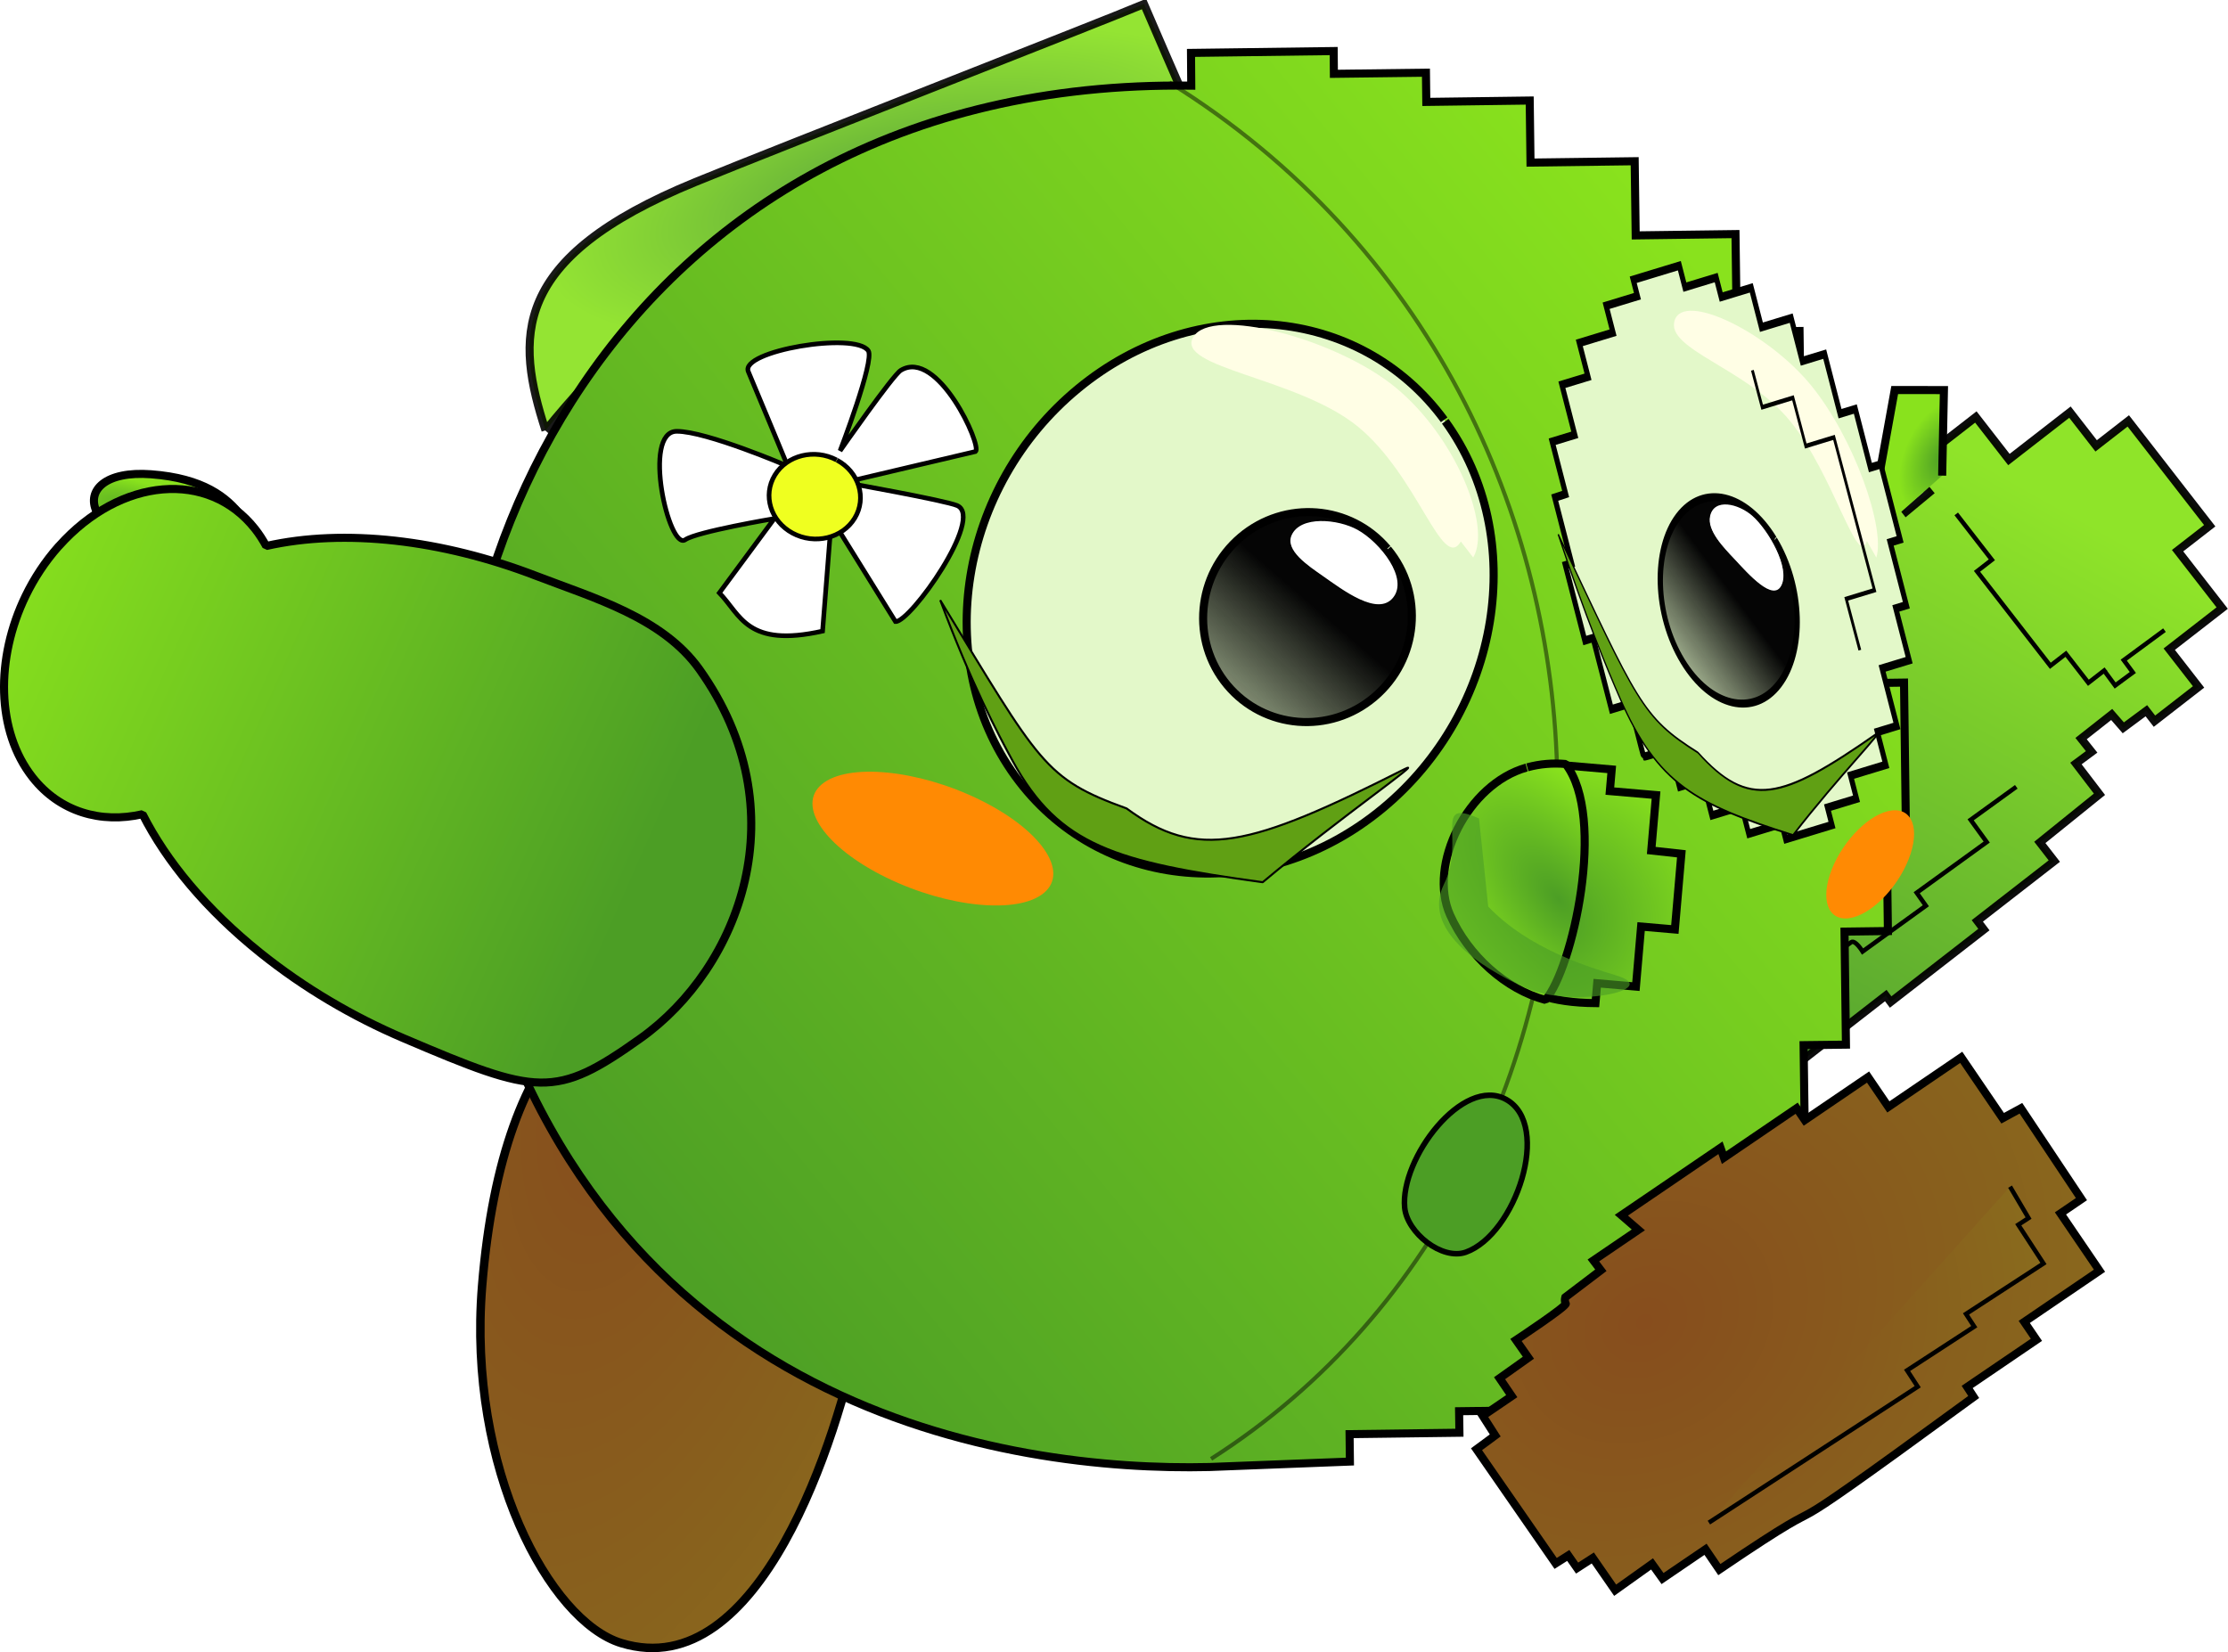 <?xml version="1.0" encoding="UTF-8" standalone="no"?>
<!-- Created with Inkscape (http://www.inkscape.org/) -->

<svg
   xmlns:dc="http://purl.org/dc/elements/1.1/"
   xmlns:cc="http://creativecommons.org/ns#"
   xmlns:rdf="http://www.w3.org/1999/02/22-rdf-syntax-ns#"
   xmlns:svg="http://www.w3.org/2000/svg"
   xmlns="http://www.w3.org/2000/svg"
   xmlns:xlink="http://www.w3.org/1999/xlink"
   xmlns:sodipodi="http://sodipodi.sourceforge.net/DTD/sodipodi-0.dtd"
   xmlns:inkscape="http://www.inkscape.org/namespaces/inkscape"
   width="552.189"
   height="409.546"
   id="svg7770"
   version="1.1"
   inkscape:version="0.48.4 r9939"
   sodipodi:docname="maskottchen_laufend_gruen.svg"
   inkscape:export-filename="/home/anni/uni/sem_6/infosphere/maskottchen/variation/laufend/maskottchen_laufend_gruen.png"
   inkscape:export-xdpi="1045"
   inkscape:export-ydpi="1045">
  <defs
     id="defs7772">
    <linearGradient
       inkscape:collect="always"
       xlink:href="#linearGradient10509-2-7"
       id="linearGradient42358"
       gradientUnits="userSpaceOnUse"
       gradientTransform="matrix(0.192,0.981,-0.981,0.192,701.379,214.415)"
       x1="178.362"
       y1="496.017"
       x2="75.801"
       y2="643.017" />
    <linearGradient
       id="linearGradient6084-6-8-8-3-9">
      <stop
         id="stop6086-8-5-7-7-6"
         offset="0"
         style="stop-color:#003573;stop-opacity:1;" />
      <stop
         id="stop6088-8-0-6-6-8"
         offset="1"
         style="stop-color:#0060d1;stop-opacity:1;" />
    </linearGradient>
    <radialGradient
       r="82.423"
       fy="500.484"
       fx="813.309"
       cy="500.484"
       cx="813.309"
       gradientTransform="matrix(-0.139,0.923,-1.029,-0.155,1441.572,-165.322)"
       gradientUnits="userSpaceOnUse"
       id="radialGradient8433"
       xlink:href="#linearGradient8514-1-8-2-2-4"
       inkscape:collect="always" />
    <linearGradient
       id="linearGradient8514-1-8-2-2-4">
      <stop
         id="stop8516-3-0-3-4-0"
         offset="0"
         style="stop-color:#1f006d;stop-opacity:1;" />
      <stop
         id="stop8518-5-8-6-1-0"
         offset="1"
         style="stop-color:#4100e5;stop-opacity:1;" />
    </linearGradient>
    <radialGradient
       inkscape:collect="always"
       xlink:href="#linearGradient11613-5"
       id="radialGradient11182-9-7-9-9"
       gradientUnits="userSpaceOnUse"
       gradientTransform="matrix(-0.172,1.348,-1.629,-0.207,1774.246,-478.352)"
       cx="801.115"
       cy="511.728"
       fx="801.115"
       fy="511.728"
       r="82.423" />
    <linearGradient
       id="linearGradient7797">
      <stop
         id="stop7799"
         offset="0"
         style="stop-color:#1f006d;stop-opacity:1;" />
      <stop
         id="stop7801"
         offset="1"
         style="stop-color:#4100e5;stop-opacity:1;" />
    </linearGradient>
    <radialGradient
       inkscape:collect="always"
       xlink:href="#linearGradient11613-5"
       id="radialGradient11184-4-6-1-8"
       gradientUnits="userSpaceOnUse"
       gradientTransform="matrix(-0.139,0.923,-1.029,-0.155,1441.572,-165.322)"
       cx="813.309"
       cy="500.484"
       fx="813.309"
       fy="500.484"
       r="82.423" />
    <linearGradient
       id="linearGradient7804">
      <stop
         id="stop7806"
         offset="0"
         style="stop-color:#1f006d;stop-opacity:1;" />
      <stop
         id="stop7808"
         offset="1"
         style="stop-color:#4100e5;stop-opacity:1;" />
    </linearGradient>
    <radialGradient
       inkscape:collect="always"
       xlink:href="#linearGradient10509-2-7"
       id="radialGradient11163-3-2-2"
       gradientUnits="userSpaceOnUse"
       gradientTransform="matrix(1.328,0.434,-0.42,1.285,773.753,-155.064)"
       cx="337.167"
       cy="463.296"
       fx="337.167"
       fy="463.296"
       r="30.658" />
    <linearGradient
       id="linearGradient6084-6-2-1-7-4">
      <stop
         id="stop6086-8-2-9-2-50"
         offset="0"
         style="stop-color:#003573;stop-opacity:1;" />
      <stop
         id="stop6088-8-1-4-3-54"
         offset="1"
         style="stop-color:#0060d1;stop-opacity:1;" />
    </linearGradient>
    <radialGradient
       inkscape:collect="always"
       xlink:href="#linearGradient10509-2-7"
       id="radialGradient11158-9-8-70"
       gradientUnits="userSpaceOnUse"
       gradientTransform="matrix(-2.936,-2.901,1.437,-1.454,1653.083,1901.798)"
       cx="332.744"
       cy="244.164"
       fx="332.744"
       fy="244.164"
       r="11.913" />
    <linearGradient
       id="linearGradient7815">
      <stop
         id="stop7817"
         offset="0"
         style="stop-color:#003573;stop-opacity:1;" />
      <stop
         id="stop7819"
         offset="1"
         style="stop-color:#0060d1;stop-opacity:1;" />
    </linearGradient>
    <filter
       inkscape:collect="always"
       id="filter7257-8-3-3-3-8-1"
       x="-0.222"
       width="1.445"
       y="-0.261"
       height="1.521"
       color-interpolation-filters="sRGB">
      <feGaussianBlur
         inkscape:collect="always"
         stdDeviation="4.131"
         id="feGaussianBlur7259-4-4-0-7-0-5" />
    </filter>
    <linearGradient
       y2="661.59"
       x2="484.254"
       y1="622.283"
       x1="479.58"
       gradientTransform="matrix(-0.569,-0.389,-0.407,0.556,970.523,433.139)"
       gradientUnits="userSpaceOnUse"
       id="linearGradient8322"
       xlink:href="#linearGradient10509-2-7"
       inkscape:collect="always" />
    <linearGradient
       id="linearGradient5872-1-4-4-6-2-2">
      <stop
         style="stop-color:#003573;stop-opacity:1;"
         offset="0"
         id="stop5874-1-8-5-0-6-5" />
      <stop
         style="stop-color:#0060d1;stop-opacity:1;"
         offset="1"
         id="stop5876-0-2-6-8-8-2" />
    </linearGradient>
    <filter
       inkscape:collect="always"
       id="filter7523-9-2-8-5-9-0-7-6"
       x="-0.11"
       width="1.221"
       y="-0.179"
       height="1.359"
       color-interpolation-filters="sRGB">
      <feGaussianBlur
         inkscape:collect="always"
         stdDeviation="5.309"
         id="feGaussianBlur7525-4-2-9-9-5-9-82-6" />
    </filter>
    <filter
       inkscape:collect="always"
       id="filter7538-1-3-0-6-2-4-2-5"
       x="-0.106"
       width="1.213"
       y="-0.135"
       height="1.27"
       color-interpolation-filters="sRGB">
      <feGaussianBlur
         inkscape:collect="always"
         stdDeviation="3.129"
         id="feGaussianBlur7540-6-9-8-6-8-1-5-8" />
    </filter>
    <linearGradient
       inkscape:collect="always"
       xlink:href="#linearGradient21491-2-6-4-3-0-4"
       id="linearGradient11135-4-5-5-0"
       gradientUnits="userSpaceOnUse"
       x1="390.902"
       y1="486.068"
       x2="381.253"
       y2="526.773" />
    <linearGradient
       inkscape:collect="always"
       id="linearGradient21491-2-6-4-3-0-4">
      <stop
         style="stop-color:#050505;stop-opacity:1;"
         offset="0"
         id="stop21493-4-8-5-5-6-2" />
      <stop
         style="stop-color:#050505;stop-opacity:0;"
         offset="1"
         id="stop21495-8-7-4-2-7-4" />
    </linearGradient>
    <filter
       color-interpolation-filters="sRGB"
       inkscape:collect="always"
       id="filter8870-7-0"
       x="-0.375"
       width="1.749"
       y="-1.515"
       height="4.03">
      <feGaussianBlur
         inkscape:collect="always"
         stdDeviation="21.58"
         id="feGaussianBlur8872-3-0" />
    </filter>
    <linearGradient
       inkscape:collect="always"
       xlink:href="#linearGradient21465-1-3-8-1-86"
       id="linearGradient11133-2-1-17"
       gradientUnits="userSpaceOnUse"
       x1="395.641"
       y1="486.521"
       x2="385.481"
       y2="537.784" />
    <linearGradient
       inkscape:collect="always"
       id="linearGradient21465-1-3-8-1-86">
      <stop
         style="stop-color:#050505;stop-opacity:1;"
         offset="0"
         id="stop21467-2-5-8-8-1" />
      <stop
         style="stop-color:#050505;stop-opacity:0;"
         offset="1"
         id="stop21469-8-0-8-9-84" />
    </linearGradient>
    <filter
       inkscape:collect="always"
       id="filter7538-1-3-9-0-4-9-3-2"
       x="-0.106"
       width="1.213"
       y="-0.135"
       height="1.27"
       color-interpolation-filters="sRGB">
      <feGaussianBlur
         inkscape:collect="always"
         stdDeviation="3.129"
         id="feGaussianBlur7540-6-9-3-4-9-3-8-27" />
    </filter>
    <filter
       inkscape:collect="always"
       id="filter7523-9-2-2-1-5-3-3-1"
       x="-0.11"
       width="1.221"
       y="-0.179"
       height="1.359"
       color-interpolation-filters="sRGB">
      <feGaussianBlur
         inkscape:collect="always"
         stdDeviation="5.309"
         id="feGaussianBlur7525-4-2-3-1-8-7-9-1" />
    </filter>
    <filter
       color-interpolation-filters="sRGB"
       inkscape:collect="always"
       id="filter8858-4-9"
       x="-0.351"
       width="1.701"
       y="-1.08"
       height="3.159">
      <feGaussianBlur
         inkscape:collect="always"
         stdDeviation="20.11"
         id="feGaussianBlur8860-6-4" />
    </filter>
    <linearGradient
       y2="269.75"
       x2="426.166"
       y1="551.582"
       x1="194.597"
       gradientTransform="matrix(0.982,0.191,-0.191,0.982,145.434,-9.979)"
       gradientUnits="userSpaceOnUse"
       id="linearGradient8069"
       xlink:href="#linearGradient10509-2-7"
       inkscape:collect="always" />
    <linearGradient
       id="linearGradient10509-2-2-9-2-6">
      <stop
         id="stop10511-3-3-9-8-12"
         offset="0"
         style="stop-color:#003573;stop-opacity:1;" />
      <stop
         id="stop10513-6-1-2-5-1"
         offset="1"
         style="stop-color:#0060d1;stop-opacity:1;" />
    </linearGradient>
    <radialGradient
       inkscape:collect="always"
       xlink:href="#linearGradient10509-2-7"
       id="radialGradient42395"
       gradientUnits="userSpaceOnUse"
       gradientTransform="matrix(0.97,-0.242,0.09,0.36,-141.609,291.244)"
       cx="433.072"
       cy="359.775"
       fx="433.072"
       fy="359.775"
       r="89.353" />
    <linearGradient
       id="linearGradient5872-1-4-4-6-2-20">
      <stop
         style="stop-color:#003573;stop-opacity:1;"
         offset="0"
         id="stop5874-1-8-5-0-6-1" />
      <stop
         style="stop-color:#0060d1;stop-opacity:1;"
         offset="1"
         id="stop5876-0-2-6-8-8-8" />
    </linearGradient>
    <linearGradient
       inkscape:collect="always"
       xlink:href="#linearGradient10509-2-7"
       id="linearGradient11120-4"
       gradientUnits="userSpaceOnUse"
       gradientTransform="matrix(0.836,0.549,-0.549,0.836,323.816,-450.046)"
       x1="829.442"
       y1="314.641"
       x2="889.34"
       y2="172.7" />
    <linearGradient
       id="linearGradient6084-3-2-8-1">
      <stop
         id="stop6086-7-8-1-5"
         offset="0"
         style="stop-color:#003573;stop-opacity:1;" />
      <stop
         id="stop6088-7-0-4-4"
         offset="1"
         style="stop-color:#0060d1;stop-opacity:1;" />
    </linearGradient>
    <radialGradient
       inkscape:collect="always"
       xlink:href="#linearGradient8514-1-8-2-3-4"
       id="radialGradient42241"
       gradientUnits="userSpaceOnUse"
       gradientTransform="matrix(2.19,0.445,1.023,-4.463,-808.98,2889.343)"
       cx="926.123"
       cy="857.407"
       fx="926.123"
       fy="857.407"
       r="45.892" />
    <linearGradient
       id="linearGradient8514-1-8-2-3-4">
      <stop
         id="stop8516-3-0-3-84-4"
         offset="0"
         style="stop-color:#1f006d;stop-opacity:1;" />
      <stop
         id="stop8518-5-8-6-3-8"
         offset="1"
         style="stop-color:#4100e5;stop-opacity:1;" />
    </linearGradient>
    <radialGradient
       r="45.892"
       fy="857.407"
       fx="926.123"
       cy="857.407"
       cx="926.123"
       gradientTransform="matrix(2.19,0.445,1.023,-4.463,-2662.551,3953.611)"
       gradientUnits="userSpaceOnUse"
       id="radialGradient7899"
       xlink:href="#linearGradient11613-5"
       inkscape:collect="always" />
    <radialGradient
       inkscape:collect="always"
       xlink:href="#linearGradient8646"
       id="radialGradient25398"
       cx="508.557"
       cy="221.331"
       fx="508.557"
       fy="221.331"
       r="11.714"
       gradientTransform="matrix(-0.249,1.287,0.798,0.151,536.841,-483.616)"
       gradientUnits="userSpaceOnUse" />
    <linearGradient
       id="linearGradient8646">
      <stop
         id="stop8648"
         offset="0"
         style="stop-color:#003573;stop-opacity:1;" />
      <stop
         id="stop8650"
         offset="1"
         style="stop-color:#0060d1;stop-opacity:1;" />
    </linearGradient>
    <radialGradient
       r="11.714"
       fy="221.331"
       fx="508.557"
       cy="221.331"
       cx="508.557"
       gradientTransform="matrix(-0.121,1.306,0.809,0.071,995.653,-213.344)"
       gradientUnits="userSpaceOnUse"
       id="radialGradient9544"
       xlink:href="#linearGradient8646"
       inkscape:collect="always" />
    <radialGradient
       inkscape:collect="always"
       xlink:href="#linearGradient8646-7"
       id="radialGradient7840"
       gradientUnits="userSpaceOnUse"
       gradientTransform="matrix(-0.82,-0.572,-2.002,2.871,1517.51,-1042.201)"
       cx="217.857"
       cy="593.077"
       fx="217.857"
       fy="593.077"
       r="7.43" />
    <linearGradient
       id="linearGradient8646-7">
      <stop
         id="stop8648-7"
         offset="0"
         style="stop-color:#003573;stop-opacity:1;" />
      <stop
         id="stop8650-1"
         offset="1"
         style="stop-color:#0060d1;stop-opacity:1;" />
    </linearGradient>
    <radialGradient
       r="7.43"
       fy="593.077"
       fx="217.857"
       cy="593.077"
       cx="217.857"
       gradientTransform="matrix(0.213,-0.977,-3.42,-0.746,2652.781,1176.964)"
       gradientUnits="userSpaceOnUse"
       id="radialGradient9578"
       xlink:href="#linearGradient10509-2-7"
       inkscape:collect="always" />
    <radialGradient
       inkscape:collect="always"
       xlink:href="#linearGradient10509-2-7"
       id="radialGradient9598"
       gradientUnits="userSpaceOnUse"
       gradientTransform="matrix(-0.544,1.193,0.74,0.334,683.953,-296.656)"
       cx="508.557"
       cy="221.331"
       fx="508.557"
       fy="221.331"
       r="11.714" />
    <filter
       inkscape:collect="always"
       id="filter7257-8-1"
       x="-0.222"
       width="1.445"
       y="-0.261"
       height="1.521"
       color-interpolation-filters="sRGB">
      <feGaussianBlur
         inkscape:collect="always"
         stdDeviation="4.131"
         id="feGaussianBlur7259-4-4" />
    </filter>
    <filter
       color-interpolation-filters="sRGB"
       inkscape:collect="always"
       id="filter8870-7-0-3-0-3"
       x="-0.375"
       width="1.749"
       y="-1.515"
       height="4.03">
      <feGaussianBlur
         inkscape:collect="always"
         stdDeviation="21.58"
         id="feGaussianBlur8872-3-0-1-5-3" />
    </filter>
    <filter
       inkscape:collect="always"
       id="filter7523-9-2-2-4"
       x="-0.11"
       width="1.221"
       y="-0.179"
       height="1.359"
       color-interpolation-filters="sRGB">
      <feGaussianBlur
         inkscape:collect="always"
         stdDeviation="5.309"
         id="feGaussianBlur7525-4-2-3-2" />
    </filter>
    <filter
       inkscape:collect="always"
       id="filter7538-1-3-9-8"
       x="-0.106"
       width="1.213"
       y="-0.135"
       height="1.27"
       color-interpolation-filters="sRGB">
      <feGaussianBlur
         inkscape:collect="always"
         stdDeviation="3.129"
         id="feGaussianBlur7540-6-9-3-8" />
    </filter>
    <radialGradient
       r="64.077"
       fy="647.663"
       fx="339.414"
       cy="647.663"
       cx="339.414"
       gradientTransform="matrix(-1.618,-0.158,0.089,-0.906,1051.296,1009.736)"
       gradientUnits="userSpaceOnUse"
       id="radialGradient11971"
       xlink:href="#linearGradient11613-5"
       inkscape:collect="always" />
    <linearGradient
       id="linearGradient11613-5">
      <stop
         style="stop-color:#874d1d;stop-opacity:1;"
         offset="0"
         id="stop11615-1" />
      <stop
         style="stop-color:#896b1d;stop-opacity:1;"
         offset="1"
         id="stop11617-0" />
    </linearGradient>
    <radialGradient
       r="89.353"
       fy="359.775"
       fx="433.072"
       cy="359.775"
       cx="433.072"
       gradientTransform="matrix(0.98,-0.197,0.073,0.364,-331.338,47.469)"
       gradientUnits="userSpaceOnUse"
       id="radialGradient11823"
       xlink:href="#linearGradient10509-2-7"
       inkscape:collect="always" />
    <linearGradient
       id="linearGradient10509-2-7">
      <stop
         id="stop10511-3-1"
         offset="0"
         style="stop-color:#4c9e25;stop-opacity:1;" />
      <stop
         id="stop10513-6-0"
         offset="1"
         style="stop-color:#89e21d;stop-opacity:1;" />
    </linearGradient>
    <radialGradient
       r="89.353"
       fy="359.775"
       fx="433.072"
       cy="359.775"
       cx="433.072"
       gradientTransform="matrix(0.956,-0.293,0.109,0.355,128.301,258.235)"
       gradientUnits="userSpaceOnUse"
       id="radialGradient3424"
       xlink:href="#linearGradient10509-2-7"
       inkscape:collect="always" />
  </defs>
  <sodipodi:namedview
     id="base"
     pagecolor="#ffffff"
     bordercolor="#666666"
     borderopacity="1.0"
     inkscape:pageopacity="0.0"
     inkscape:pageshadow="2"
     inkscape:zoom="0.49497475"
     inkscape:cx="82.417022"
     inkscape:cy="431.48304"
     inkscape:document-units="px"
     inkscape:current-layer="g13693-8-1"
     showgrid="false"
     inkscape:window-width="1362"
     inkscape:window-height="729"
     inkscape:window-x="0"
     inkscape:window-y="18"
     inkscape:window-maximized="0"
     fit-margin-top="0"
     fit-margin-left="0"
     fit-margin-right="0"
     fit-margin-bottom="0" />
  <g
     inkscape:label="Ebene 1"
     inkscape:groupmode="layer"
     id="layer1"
     transform="translate(-89.62,-270.446)">
    <path
       style="fill:url(#radialGradient7899);fill-opacity:1.0;fill-rule:evenodd;stroke:#000000;stroke-width:2.102;stroke-linejoin:bevel;stroke-miterlimit:4;stroke-opacity:1;stroke-dasharray:none;display:inline"
       d="m 302.483,600.758 c 13.302,-65.012 -8.725,-85.319 -34.511,-88.497 -25.786,-3.178 -53.629,12.542 -58.869,76.988 -3.674,45.187 16.728,83.063 34.511,88.497 34.542,10.553 53.676,-51.609 58.869,-76.988 z"
       id="path6619-0-7"
       inkscape:connector-curvature="0"
       sodipodi:nodetypes="sssss" />
    <g
       style="display:inline"
       transform="matrix(-0.079,-0.997,-0.997,0.079,860.035,1352.03)"
       id="g8749-7">
      <path
         style="opacity:0.95;color:#000000;fill:url(#linearGradient11120-4);fill-opacity:1.0;stroke:#000000;stroke-width:2;stroke-linecap:butt;stroke-linejoin:miter;stroke-miterlimit:4;stroke-opacity:1;stroke-dasharray:none;stroke-dashoffset:0;marker:none;visibility:visible;display:inline;overflow:visible;enable-background:accumulate"
         d="m 842.187,257.188 13.84,-21.062 -1.696,-1.074 16.073,-24.46 2.277,1.459 13.27,-20.193 4.894,3.216 10.728,-15.679 8.064,5.209 2.567,-4.105 3.488,2.348 5.36,-8.037 -3.527,-2.605 3.77,-6.03 -2.738,-1.799 7.6,-11.565 9.899,6.505 9.122,-13.882 15.054,9.893 5.536,-8.425 27.491,18.065 -5.536,8.425 8.846,5.813 -10.519,16.007 11.163,7.335 -8.222,12.512 -3.123,-1.902 -3.327,4.619 -3.105,-2.178 -4.226,6.003 3.095,2.056 -2.793,3.877 7.263,4.773 -10.557,17.448 5.265,3.46 -12.872,19.588 1.264,0.83 -16.332,24.853 -2.106,-1.384 -15.225,23.168 -4.844,-3.183 -15.225,23.168 -8.214,-5.398 -14.532,22.115 -24.643,-16.193 -30.119,-19.792 31.695,-48.232 z"
         id="path6495-5-0"
         inkscape:connector-curvature="0"
         sodipodi:nodetypes="cccccccccccccccccccccccccccccccccccccccccccccccc" />
      <g
         transform="matrix(1,0.011,-0.011,1,412.045,-63.203)"
         style="display:inline"
         id="g7225-7">
        <path
           inkscape:connector-curvature="0"
           id="path6549-7"
           d="m 522.875,232.801 -2.97,4.634 7.665,4.911 -2.627,4.1 24.955,15.991 2.513,-3.921 12.121,7.767"
           style="color:#000000;fill:none;stroke:#000000;stroke-width:1.1;stroke-linecap:butt;stroke-linejoin:miter;stroke-miterlimit:4;stroke-opacity:1;stroke-dasharray:none;stroke-dashoffset:0;marker:none;visibility:visible;display:inline;overflow:visible;enable-background:accumulate" />
        <path
           inkscape:connector-curvature="0"
           id="path6551-9"
           d="m 560.693,294.248 -8.11,12.656 4.634,2.97 -11.879,18.538 4.456,2.856 -8.681,13.547"
           style="color:#000000;fill:none;stroke:#000000;stroke-width:1.1;stroke-linecap:butt;stroke-linejoin:miter;stroke-miterlimit:4;stroke-opacity:1;stroke-dasharray:none;stroke-dashoffset:0;marker:none;visibility:visible;display:inline;overflow:visible;enable-background:accumulate" />
        <path
           inkscape:connector-curvature="0"
           id="path6624-5"
           d="m 522.315,233.12 -3.681,-2.231 2.822,-4.655 3.248,1.969 6.497,-10.717"
           style="color:#000000;fill:none;stroke:#000000;stroke-width:1.1;stroke-linecap:butt;stroke-linejoin:miter;stroke-miterlimit:4;stroke-opacity:1;stroke-dasharray:none;stroke-dashoffset:0;marker:none;visibility:visible;display:inline;overflow:visible;enable-background:accumulate" />
        <path
           sodipodi:nodetypes="ccccccsc"
           inkscape:connector-curvature="0"
           id="path7191-22"
           d="m 495.838,257.545 -7.136,12.004 -5.848,-3.476 -10.947,18.414 -3.412,-1.977 -9.889,16.636 c 0,0 3.162,1.578 2.547,2.613 -0.615,1.035 -10.496,17.655 -10.496,17.655"
           style="color:#000000;fill:none;stroke:#000000;stroke-width:1.1;stroke-linecap:butt;stroke-linejoin:miter;stroke-miterlimit:4;stroke-opacity:1;stroke-dasharray:none;stroke-dashoffset:0;marker:none;visibility:visible;display:inline;overflow:visible;enable-background:accumulate" />
      </g>
    </g>
    <path
       style="opacity:0.9;color:#000000;fill:url(#radialGradient42395);fill-opacity:1.0;stroke:#000000;stroke-width:2;stroke-linecap:butt;stroke-linejoin:miter;stroke-miterlimit:4;stroke-opacity:1;stroke-dasharray:none;stroke-dashoffset:0;marker:none;visibility:visible;display:inline;overflow:visible;enable-background:accumulate"
       d="m 224.821,377.13 c -7.322,-22.724 -9.108,-42.637 37.203,-61.584 21.656,-8.86 100.553,-39.655 111.128,-44.1 0,0 10.759,24.984 9.717,22.259 -35.938,0.153 -106.725,20.009 -158.049,83.425 z"
       id="path25549-7-6-8"
       inkscape:connector-curvature="0"
       sodipodi:nodetypes="csccc" />
    <path
       style="color:#000000;fill:url(#linearGradient8069);fill-opacity:1.0;stroke:#000000;stroke-width:2;stroke-linecap:butt;stroke-linejoin:miter;stroke-miterlimit:4;stroke-opacity:1;stroke-dasharray:none;stroke-dashoffset:0;marker:none;visibility:visible;display:inline;overflow:visible;enable-background:accumulate"
       d="m 206.991,501.333 c 30.168,119.407 133.17,133.93 182.334,132.763 l 34.858,-1.352 -0.082,-6.796 27.222,-0.352 -0.08,-5.332 32.964,-0.415 -0.194,-15.731 19.439,-0.27 -0.304,-24.348 c 0,0 20.721,-0.18 20.744,-0.272 0.023,-0.092 -0.342,-25.469 -0.342,-25.469 l 13.403,-0.168 -0.327,-24.066 10.498,-0.128 -0.356,-28.019 10.755,-0.141 -0.338,-25.978 4.786,-0.058 -0.454,-35.55 -7.948,0.113 -0.378,-27.577 -6.704,0.1 -0.427,-32.903 -10.087,0.143 -0.356,-27.032 -15.541,0.199 -0.328,-24.225 -24.734,0.325 -0.252,-18.385 -25.818,0.337 -0.198,-15.382 -25.628,0.342 -0.09,-7.244 -22.816,0.283 -0.051,-5.644 -35.36,0.459 0.062,8.116 c -145.024,-2.005 -197.982,130.046 -177.869,209.654 z"
       id="path16286-3-0"
       inkscape:connector-curvature="0"
       sodipodi:nodetypes="scccccccccccccccccccccccccccccccccccccs" />
    <path
       sodipodi:type="arc"
       style="fill:#ff8a03;fill-opacity:1;fill-rule:evenodd;stroke:#000000;stroke-width:0;stroke-linejoin:bevel;stroke-miterlimit:4;stroke-opacity:1;stroke-dasharray:none;display:inline;filter:url(#filter8858-4-9)"
       id="path8820-2-4"
       sodipodi:cx="56.932217"
       sodipodi:cy="496.64645"
       sodipodi:rx="29.719334"
       sodipodi:ry="38.67094"
       d="m 67.313,460.411 c 15.38,7.46 23.2,29.731 17.466,49.743 -5.733,20.012 -22.849,30.187 -38.228,22.727 -15.38,-7.46 -23.2,-29.731 -17.466,-49.743 5.705,-19.912 22.689,-30.104 38.032,-22.822"
       transform="matrix(-0.018,0.385,-0.281,0.181,693.709,372.894)"
       sodipodi:start="5.0692144"
       sodipodi:end="11.345343"
       sodipodi:open="true" />
    <path
       style="opacity:0.464;color:#000000;fill:none;stroke:#000000;stroke-width:1;stroke-linecap:butt;stroke-linejoin:miter;stroke-miterlimit:4;stroke-opacity:1;stroke-dasharray:none;stroke-dashoffset:0;marker:none;visibility:visible;display:inline;overflow:visible;enable-background:accumulate"
       d="m 379.437,290.883 c 128.004,79.51 124.962,268.147 10.337,341.192"
       id="path16843-7-0"
       inkscape:connector-curvature="0"
       sodipodi:nodetypes="cc" />
    <g
       style="display:inline"
       id="g8759-3-8-8"
       transform="matrix(0.984,0.179,-0.179,0.984,-185.55,-15.362)">
      <path
         transform="matrix(0.931,0.366,-0.366,0.931,477.649,-275.55)"
         sodipodi:open="true"
         sodipodi:end="11.345343"
         sodipodi:start="5.0692144"
         d="m 399.958,429.331 c 32.827,13.467 49.519,53.67 37.281,89.797 -12.237,36.126 -48.77,54.495 -81.597,41.028 -32.827,-13.467 -49.519,-53.67 -37.281,-89.797 12.176,-35.946 48.428,-54.344 81.177,-41.198"
         sodipodi:ry="69.809311"
         sodipodi:rx="63.434628"
         sodipodi:cy="494.74332"
         sodipodi:cx="377.80069"
         id="path25553-9-7-8-4"
         style="fill:#e3f8c9;fill-opacity:1;stroke:#000000;stroke-width:2;stroke-linejoin:bevel;stroke-miterlimit:4;stroke-opacity:1;stroke-dasharray:none;display:inline;enable-background:new"
         sodipodi:type="arc" />
      <path
         transform="matrix(0.944,0.329,-0.329,0.944,456.449,-267.498)"
         sodipodi:open="true"
         sodipodi:end="11.345343"
         sodipodi:start="5.0692144"
         d="m 403.67,465.004 c 13.349,5.036 20.137,20.068 15.161,33.576 -4.976,13.508 -19.832,20.376 -33.182,15.341 -13.349,-5.036 -20.137,-20.068 -15.161,-33.576 4.952,-13.441 19.694,-20.32 33.011,-15.405"
         sodipodi:ry="26.102659"
         sodipodi:rx="25.796068"
         sodipodi:cy="489.46225"
         sodipodi:cx="394.65952"
         id="path25555-06-0-5-0"
         style="fill:url(#linearGradient11133-2-1-17);fill-opacity:1;stroke:#000000;stroke-width:2;stroke-linejoin:bevel;stroke-miterlimit:4;stroke-opacity:1;stroke-dasharray:none;display:inline;enable-background:new"
         sodipodi:type="arc" />
      <path
         sodipodi:nodetypes="aaaaa"
         inkscape:connector-curvature="0"
         id="path4354-1-5-37-7-6"
         d="m 688.091,316.027 c -3.041,5.343 -12.73,0.386 -18.314,-2.186 -3.905,-1.798 -10.502,-4.562 -9.485,-8.738 1.312,-5.388 10.793,-6.153 16.049,-4.384 6.096,2.053 14.932,9.718 11.75,15.308 z"
         style="fill:#ffffff;fill-opacity:1;fill-rule:evenodd;stroke:#000000;stroke-width:0.354;stroke-linejoin:bevel;stroke-miterlimit:4;stroke-opacity:1;stroke-dasharray:none;display:inline;enable-background:new" />
      <path
         sodipodi:nodetypes="csssc"
         inkscape:connector-curvature="0"
         id="path7527-65-6-1-1-4"
         d="m 592,404.75 c 0,8.422 -17.379,-5.453 -36.433,-5.453 -19.054,0 -46.661,16.857 -46.661,8.434 0,-8.422 30.63,-21.226 49.683,-21.226 19.054,0 38.072,10.881 38.072,19.303"
         style="fill:#fffee5;fill-opacity:1;fill-rule:evenodd;stroke:#000000;stroke-width:0;stroke-linejoin:bevel;stroke-miterlimit:4;stroke-opacity:1;stroke-dasharray:none;display:inline;filter:url(#filter7538-1-3-9-0-4-9-3-2);enable-background:new"
         transform="matrix(0.881,0.493,-0.371,0.995,330.625,-395.411)" />
      <path
         transform="matrix(0.981,-0.192,0.192,0.981,26.478,-36.333)"
         sodipodi:nodetypes="cscscc"
         inkscape:connector-curvature="0"
         id="path7460-0-5-6-9-79"
         d="m 515,524.25 c 17.425,13.204 30.286,10.129 69.05,-8.839 C 589.561,512.714 568.23,526.908 548.5,543 512.174,537.508 498.195,533.324 487,512.25 483.39,505.455 476.842,492.5 469.5,472 c 24.218,40.964 25.205,44.578 45.5,52.25 z"
         style="fill:#60a014;fill-opacity:1;fill-rule:evenodd;stroke:#000000;stroke-width:0.5;stroke-linejoin:bevel;stroke-miterlimit:4;stroke-opacity:1;display:inline;filter:url(#filter7523-9-2-2-1-5-3-3-1);enable-background:new" />
    </g>
    <path
       sodipodi:type="arc"
       style="fill:#ff8a03;fill-opacity:1;fill-rule:evenodd;stroke:#000000;stroke-width:0;stroke-linejoin:bevel;stroke-miterlimit:4;stroke-opacity:1;stroke-dasharray:none;display:inline;filter:url(#filter8870-7-0)"
       id="path8820-9"
       sodipodi:cx="56.932217"
       sodipodi:cy="496.64645"
       sodipodi:rx="29.719334"
       sodipodi:ry="38.67094"
       d="m 67.313,460.411 c 15.38,7.46 23.2,29.731 17.466,49.743 -5.733,20.012 -22.849,30.187 -38.228,22.727 -15.38,-7.46 -23.2,-29.731 -17.466,-49.743 5.705,-19.912 22.689,-30.104 38.032,-22.822"
       transform="matrix(-0.04,0.463,-0.771,-0.239,706.016,570.658)"
       sodipodi:start="5.0692144"
       sodipodi:end="11.345343"
       sodipodi:open="true" />
    <path
       sodipodi:nodetypes="ccccc"
       inkscape:connector-curvature="0"
       id="path24609"
       d="m 570.97,388.346 0.435,-21.204 -12.201,-0.017 -5.86,32.393 4.581,0.361"
       style="color:#000000;fill:url(#radialGradient9598);fill-opacity:1.0;stroke:#000000;stroke-width:2;stroke-linecap:butt;stroke-linejoin:miter;stroke-miterlimit:4;stroke-opacity:1;stroke-dasharray:none;stroke-dashoffset:0;marker:none;visibility:visible;display:inline;overflow:visible;enable-background:accumulate" />
    <g
       style="display:inline"
       id="g8806-9-7-1-3"
       transform="matrix(0.656,0.249,-0.029,0.952,7.969,-51.381)">
      <path
         inkscape:connector-curvature="0"
         id="path7364-4-0-8-6-6"
         d="m 724.153,278.221 7.075,15.273 -2.318,1.103 8.094,17.472 3.053,-1.453 7.665,16.546 6.953,-3.309 c 0,0 5.399,12.295 5.709,12.323 0.31,0.028 9.553,-4.546 9.553,-4.546 l 4.1,8.852 8.592,-4.089 3.832,8.273 11.023,-5.246 2.948,6.364 12.21,-5.811 1.662,3.587 17.128,-8.151 -1.876,-4.05 10.741,-5.111 -2.492,-5.38 13.058,-6.214 -3.538,-7.637 7.236,-3.443 -6.191,-13.364 10.006,-4.761 -5.575,-12.033 3.901,-1.856 -6.754,-14.579 3.674,-1.749 -8.067,-17.414 -3.844,1.829 -6.298,-13.596 -5.653,2.69 -6.405,-13.827 -8.31,3.954 -4.61,-9.951 -11.023,5.246 -4.234,-9.141 -11.136,5.299 -2.09,-4.513 -11.589,5.515 -2.305,-4.975 -17.072,8.124 1.769,3.818 -11.589,5.515 2.894,6.248 -12.493,5.945 3.645,7.868 -9.667,4.6 5.387,11.628 -8.366,3.981 5.628,12.149 z"
         style="color:#000000;fill:#e3f8c9;fill-opacity:1;stroke:#000000;stroke-width:2.022;stroke-linecap:butt;stroke-linejoin:miter;stroke-miterlimit:4;stroke-opacity:1;stroke-dasharray:none;stroke-dashoffset:0;marker:none;visibility:visible;display:inline;overflow:visible;enable-background:accumulate" />
      <path
         transform="matrix(0.981,-0.192,0.192,0.981,174.674,-85.557)"
         sodipodi:nodetypes="cscscc"
         inkscape:connector-curvature="0"
         id="path7460-0-3-2-7-4"
         d="m 515,524.25 c 17.425,13.204 30.286,10.129 69.05,-8.839 C 589.561,512.714 568.23,526.908 548.5,543 512.174,537.508 498.195,533.324 487,512.25 483.39,505.455 476.842,492.5 469.5,472 c 24.218,40.964 25.205,44.578 45.5,52.25 z"
         style="fill:#60a014;fill-opacity:1;fill-rule:evenodd;stroke:#000000;stroke-width:0.5;stroke-linejoin:bevel;stroke-miterlimit:4;stroke-opacity:1;display:inline;filter:url(#filter7523-9-2-8-5-9-0-7-6);enable-background:new" />
      <path
         sodipodi:nodetypes="csssc"
         inkscape:connector-curvature="0"
         id="path7527-65-8-7-2-1"
         d="m 592,404.75 c 0,8.422 -17.379,-5.453 -36.433,-5.453 -19.054,0 -46.661,16.857 -46.661,8.434 0,-8.422 30.63,-21.226 49.683,-21.226 19.054,0 38.072,10.881 38.072,19.303"
         style="fill:#fffee5;fill-opacity:1;fill-rule:evenodd;stroke:#000000;stroke-width:0;stroke-linejoin:bevel;stroke-miterlimit:4;stroke-opacity:1;stroke-dasharray:none;display:inline;filter:url(#filter7538-1-3-0-6-2-4-2-5);enable-background:new"
         transform="matrix(0.881,0.493,-0.371,0.995,469.843,-435.698)" />
      <path
         transform="matrix(0.944,0.329,-0.329,0.944,578.783,-304.221)"
         sodipodi:open="true"
         sodipodi:end="11.345343"
         sodipodi:start="5.0692144"
         d="m 403.67,465.004 c 13.349,5.036 20.137,20.068 15.161,33.576 -4.976,13.508 -19.832,20.376 -33.182,15.341 -13.349,-5.036 -20.137,-20.068 -15.161,-33.576 4.952,-13.441 19.694,-20.32 33.011,-15.405"
         sodipodi:ry="26.102659"
         sodipodi:rx="25.796068"
         sodipodi:cy="489.46225"
         sodipodi:cx="394.65952"
         id="path25555-06-8-6-5-0-5-0"
         style="fill:url(#linearGradient11135-4-5-5-0);fill-opacity:1;stroke:#000000;stroke-width:2;stroke-linejoin:bevel;stroke-miterlimit:4;stroke-opacity:1;stroke-dasharray:none;display:inline;enable-background:new"
         sodipodi:type="arc" />
      <path
         sodipodi:nodetypes="aaaaa"
         inkscape:connector-curvature="0"
         id="path4354-1-5-3-6-1-6-3"
         d="m 809.992,278.741 c -3.041,5.343 -12.73,0.386 -18.314,-2.186 -3.905,-1.798 -10.502,-4.562 -9.485,-8.738 1.312,-5.388 10.793,-6.153 16.049,-4.384 6.096,2.053 14.932,9.718 11.75,15.308 z"
         style="fill:#ffffff;fill-opacity:1;fill-rule:evenodd;stroke:#000000;stroke-width:0.354;stroke-linejoin:bevel;stroke-miterlimit:4;stroke-opacity:1;stroke-dasharray:none;display:inline;enable-background:new" />
      <path
         sodipodi:nodetypes="cccccccc"
         inkscape:connector-curvature="0"
         id="path5819-8-7-1-2"
         d="m 796.525,226.136 4.075,8.549 11.399,-5.433 5.32,11.162 10.449,-4.98 16.865,35.385 -10.449,4.98 5.659,11.874"
         style="color:#000000;fill:none;stroke:#000000;stroke-width:1.1;stroke-linecap:butt;stroke-linejoin:miter;stroke-miterlimit:4;stroke-opacity:1;stroke-dasharray:none;stroke-dashoffset:0;marker:none;visibility:visible;display:inline;overflow:visible;enable-background:accumulate" />
    </g>
    <path
       style="color:#000000;fill:url(#linearGradient8322);fill-opacity:1.0;stroke:#000000;stroke-width:1.378;stroke-linecap:butt;stroke-linejoin:miter;stroke-miterlimit:4;stroke-opacity:1;stroke-dasharray:none;stroke-dashoffset:0;marker:none;visibility:visible;display:inline;overflow:visible;enable-background:accumulate"
       d="m 452.916,580.844 c 12.296,-4.374 21.419,-31.529 10.003,-37.853 -10.724,-5.941 -26.316,14.619 -25.162,26.825 0.588,6.221 9.272,13.122 15.159,11.028 z"
       id="path25667-6-9-7"
       inkscape:connector-curvature="0"
       sodipodi:nodetypes="aaaa" />
    <g
       transform="matrix(0.995,0.099,-0.099,0.995,-488.45,-186.997)"
       id="g13693-8-1">
      <path
         sodipodi:nodetypes="cccccccccccc"
         inkscape:connector-curvature="0"
         id="path6239-0-3-0-8"
         d="m 1056.235,567.358 0.246,18.825 -8.396,0.11 0.195,14.936 -9.633,0.126 0.065,4.949 c -43.955,4.03 -23.721,-39.005 -12.842,-57.908 l 11.111,-0.145 0.071,5.391 11.489,-0.15 0.18,13.787 z"
         style="color:#000000;fill:url(#radialGradient11163-3-2-2);fill-opacity:1.0;stroke:#000000;stroke-width:2;stroke-linecap:butt;stroke-linejoin:miter;stroke-miterlimit:4;stroke-opacity:1;stroke-dasharray:none;stroke-dashoffset:0;marker:none;visibility:visible;display:inline;overflow:visible;enable-background:accumulate" />
      <path
         sodipodi:nodetypes="cccsc"
         inkscape:connector-curvature="0"
         id="path21501-7-9-38"
         d="m 1016.123,549.801 c 3.042,-1.162 6.207,-1.729 9.37,-1.758 11.454,12.144 6.685,50.449 0.804,58.699 -9.98,-1.589 -20.096,-8.992 -25.607,-18.622 -6.792,-11.869 1.09,-32.719 15.251,-38.249"
         style="fill:url(#radialGradient11158-9-8-70);fill-opacity:1.0;fill-rule:evenodd;stroke:#000000;stroke-width:2;stroke-linejoin:bevel;stroke-miterlimit:4;stroke-opacity:1;stroke-dasharray:none;display:inline" />
      <path
         transform="matrix(1,-0.013,0.013,1,559.966,9.968)"
         sodipodi:nodetypes="csssc"
         inkscape:connector-curvature="0"
         id="path7248-6-2-2-8"
         d="m 442.371,580.886 c 11.032,9.744 26.649,12.914 33.164,14.299 11.969,2.544 -10.375,9.174 -22.407,4.93 -12.032,-4.244 -26.649,-12.414 -22.164,-23.799 4.463,-11.328 -4.75,-21.126 7.253,-16.983"
         style="opacity:0.784;fill:#4c9e25;fill-opacity:1;fill-rule:evenodd;stroke:#000000;stroke-width:0;stroke-linejoin:bevel;stroke-miterlimit:4;stroke-opacity:1;stroke-dasharray:none;stroke-dashoffset:0;display:inline;filter:url(#filter7257-8-3-3-3-8-1);enable-background:new" />
      <path
         sodipodi:nodetypes="cssc"
         inkscape:connector-curvature="0"
         id="path24611"
         d="m 692.793,519.395 c -4.029,-4.305 -10.319,-8.421 -23.312,-8.11 -11.346,0.271 -15.554,5.546 -12.519,10.558 3.77,6.224 13.021,5.037 15.844,6.906"
         inkscape:transform-center-y="-1.3182152"
         inkscape:transform-center-x="-14.274961"
         style="fill:url(#radialGradient9578);fill-opacity:1.0;fill-rule:evenodd;stroke:#000000;stroke-width:2;stroke-linejoin:bevel;stroke-miterlimit:4;stroke-opacity:1;display:inline" />
      <g
         style="display:inline"
         id="g42194-1"
         transform="matrix(0.575,0.036,-0.036,0.575,788.825,346.804)">
        <path
           style="color:#000000;fill:#ffffff;fill-opacity:1;stroke:#000000;stroke-width:2;stroke-linecap:butt;stroke-linejoin:miter;stroke-miterlimit:4;stroke-opacity:1;stroke-dasharray:none;stroke-dashoffset:0;marker:none;visibility:visible;display:inline;overflow:visible;enable-background:accumulate"
           d="m 80.812,250.301 c 0,0 -19.752,-31.924 -23.234,-37.376 -5.19,-8.128 42.64,-24.509 49.497,-17.173 3.449,3.69 -5.051,44.447 -5.051,44.447 0,0 17.134,-35.758 20.203,-38.386 14.096,-12.067 39.772,26.419 37.376,29.294 l -53.538,22.223 c 0,0 44.233,0.65 49.497,2.02 12.454,3.242 -11.804,52.741 -18.183,53.538 l -34.345,-39.396 4.041,48.487 c -30.946,12.426 -35.857,-1.182 -46.467,-9.091 l 18.183,-35.355 c 0,0 -31.94,10.89 -36.365,15.152 -6.144,5.917 -26.03,-42.973 -11.112,-45.457 12.604,-2.099 49.497,7.071 49.497,7.071 z"
           id="path41678-6"
           inkscape:connector-curvature="0"
           sodipodi:nodetypes="csscsccscccccssc" />
        <path
           sodipodi:type="arc"
           style="fill:#efff20;fill-opacity:1;fill-rule:evenodd;stroke:#000000;stroke-width:2;stroke-linejoin:bevel;stroke-miterlimit:4;stroke-opacity:1;stroke-dasharray:none"
           id="path41680-5"
           sodipodi:cx="94.449265"
           sodipodi:cy="261.41275"
           sodipodi:rx="19.697975"
           sodipodi:ry="18.182745"
           d="m 101.33,244.375 c 10.194,3.508 15.377,13.979 11.577,23.389 -3.8,9.41 -15.144,14.194 -25.338,10.686 C 77.375,274.942 72.192,264.471 75.992,255.061 79.773,245.699 91.03,240.907 101.199,244.331"
           sodipodi:start="5.0692144"
           sodipodi:end="11.345343"
           sodipodi:open="true" />
      </g>
    </g>
    <g
       style="display:inline"
       transform="matrix(-0.071,-0.997,-0.997,0.071,1191.405,1445.753)"
       id="g10698-4-4-4-4">
      <g
         id="g8816-5-3-9-1"
         style="fill:url(#radialGradient8433);fill-opacity:1"
         transform="matrix(0.62,-0.785,-0.785,-0.62,786.5,1570.087)">
        <path
           sodipodi:nodetypes="cccccccccccccccccccccccccccccccccsccccc"
           inkscape:connector-curvature="0"
           id="path8095-9-0-2-1"
           d="m 816.47,472.21 29.42,4.206 -1.024,2.397 21.581,3.085 -0.505,3.534 18.786,2.685 -1.267,8.862 21.622,3.091 -2.584,18.078 5.007,1.23 -4.101,26.751 -6.225,-0.89 -2.432,17.014 -22.331,-3.192 -0.76,5.317 -20.559,-2.939 -0.484,2.926 c -74.622,-8.113 -31.387,-4.505 -75.421,-10.883 l 0.861,-6.026 -12.761,-1.824 0.528,-4.431 -11.155,-1.345 1.298,-9.642 -4.565,-0.767 0.491,-3.797 -3.642,-0.645 4.588,-34.134 5.734,0.598 0.979,-5.668 8.615,1.231 0.76,-5.317 8.71,1.064 0.685,-5.315 c 0,0 15.11,2.354 15.214,1.632 0.103,-0.722 0.96,-1.226 0.96,-1.226 l 11.018,0.997 0.273,-3.045 13.343,1.907 z"
           style="color:#000000;fill:url(#radialGradient11182-9-7-9-9);fill-opacity:1.0;stroke:#000000;stroke-width:2;stroke-linecap:butt;stroke-linejoin:miter;stroke-miterlimit:4;stroke-opacity:1;stroke-dasharray:none;stroke-dashoffset:0;marker:none;visibility:visible;display:inline;overflow:visible;enable-background:accumulate" />
        <path
           sodipodi:nodetypes="ccccccccc"
           inkscape:connector-curvature="0"
           id="path8134-0-7-8-0"
           d="m 781.129,543.132 60.952,9.996 0.782,-4.77 19.611,3.216 0.608,-3.71 22.614,3.709 1.854,-11.307 3.003,0.493 1.864,-8.842"
           style="color:#000000;fill:url(#radialGradient11184-4-6-1-8);fill-opacity:1.0;stroke:#000000;stroke-width:1.1;stroke-linecap:butt;stroke-linejoin:miter;stroke-miterlimit:4;stroke-opacity:1;stroke-dasharray:none;stroke-dashoffset:0;marker:none;visibility:visible;display:inline;overflow:visible;enable-background:accumulate" />
      </g>
    </g>
    <path
       id="path7390-4-4-2-7"
       d="m 95.981,418.138 c -7.518,15.486 -7.293,33.574 1.716,45.011 6.743,8.561 16.919,11.498 27.252,9.12 5.957,11.744 15.765,23.6 29.177,34.366 10.865,8.722 22.979,15.826 35.463,21.153 33.323,14.22 37.599,15.127 58.798,0.032 24.551,-17.482 39.533,-56.422 14.594,-91.442 -9.177,-12.887 -26.283,-17.717 -40.551,-23.211 -23.282,-8.965 -47.422,-11.755 -66.835,-7.376 -0.807,-1.483 -1.708,-2.896 -2.748,-4.216 -11.589,-14.713 -33.332,-12.841 -48.56,4.163 l -0.207,0.212 c -3.297,3.723 -5.995,7.851 -8.099,12.187 z"
       style="fill:url(#linearGradient42358);fill-opacity:1.0;fill-rule:evenodd;stroke:#000000;stroke-width:2;stroke-linejoin:bevel;stroke-miterlimit:4;stroke-opacity:1;stroke-dasharray:none;display:inline"
       inkscape:connector-curvature="0"
       sodipodi:nodetypes="cscsssssccccc" />
  </g>
</svg>
